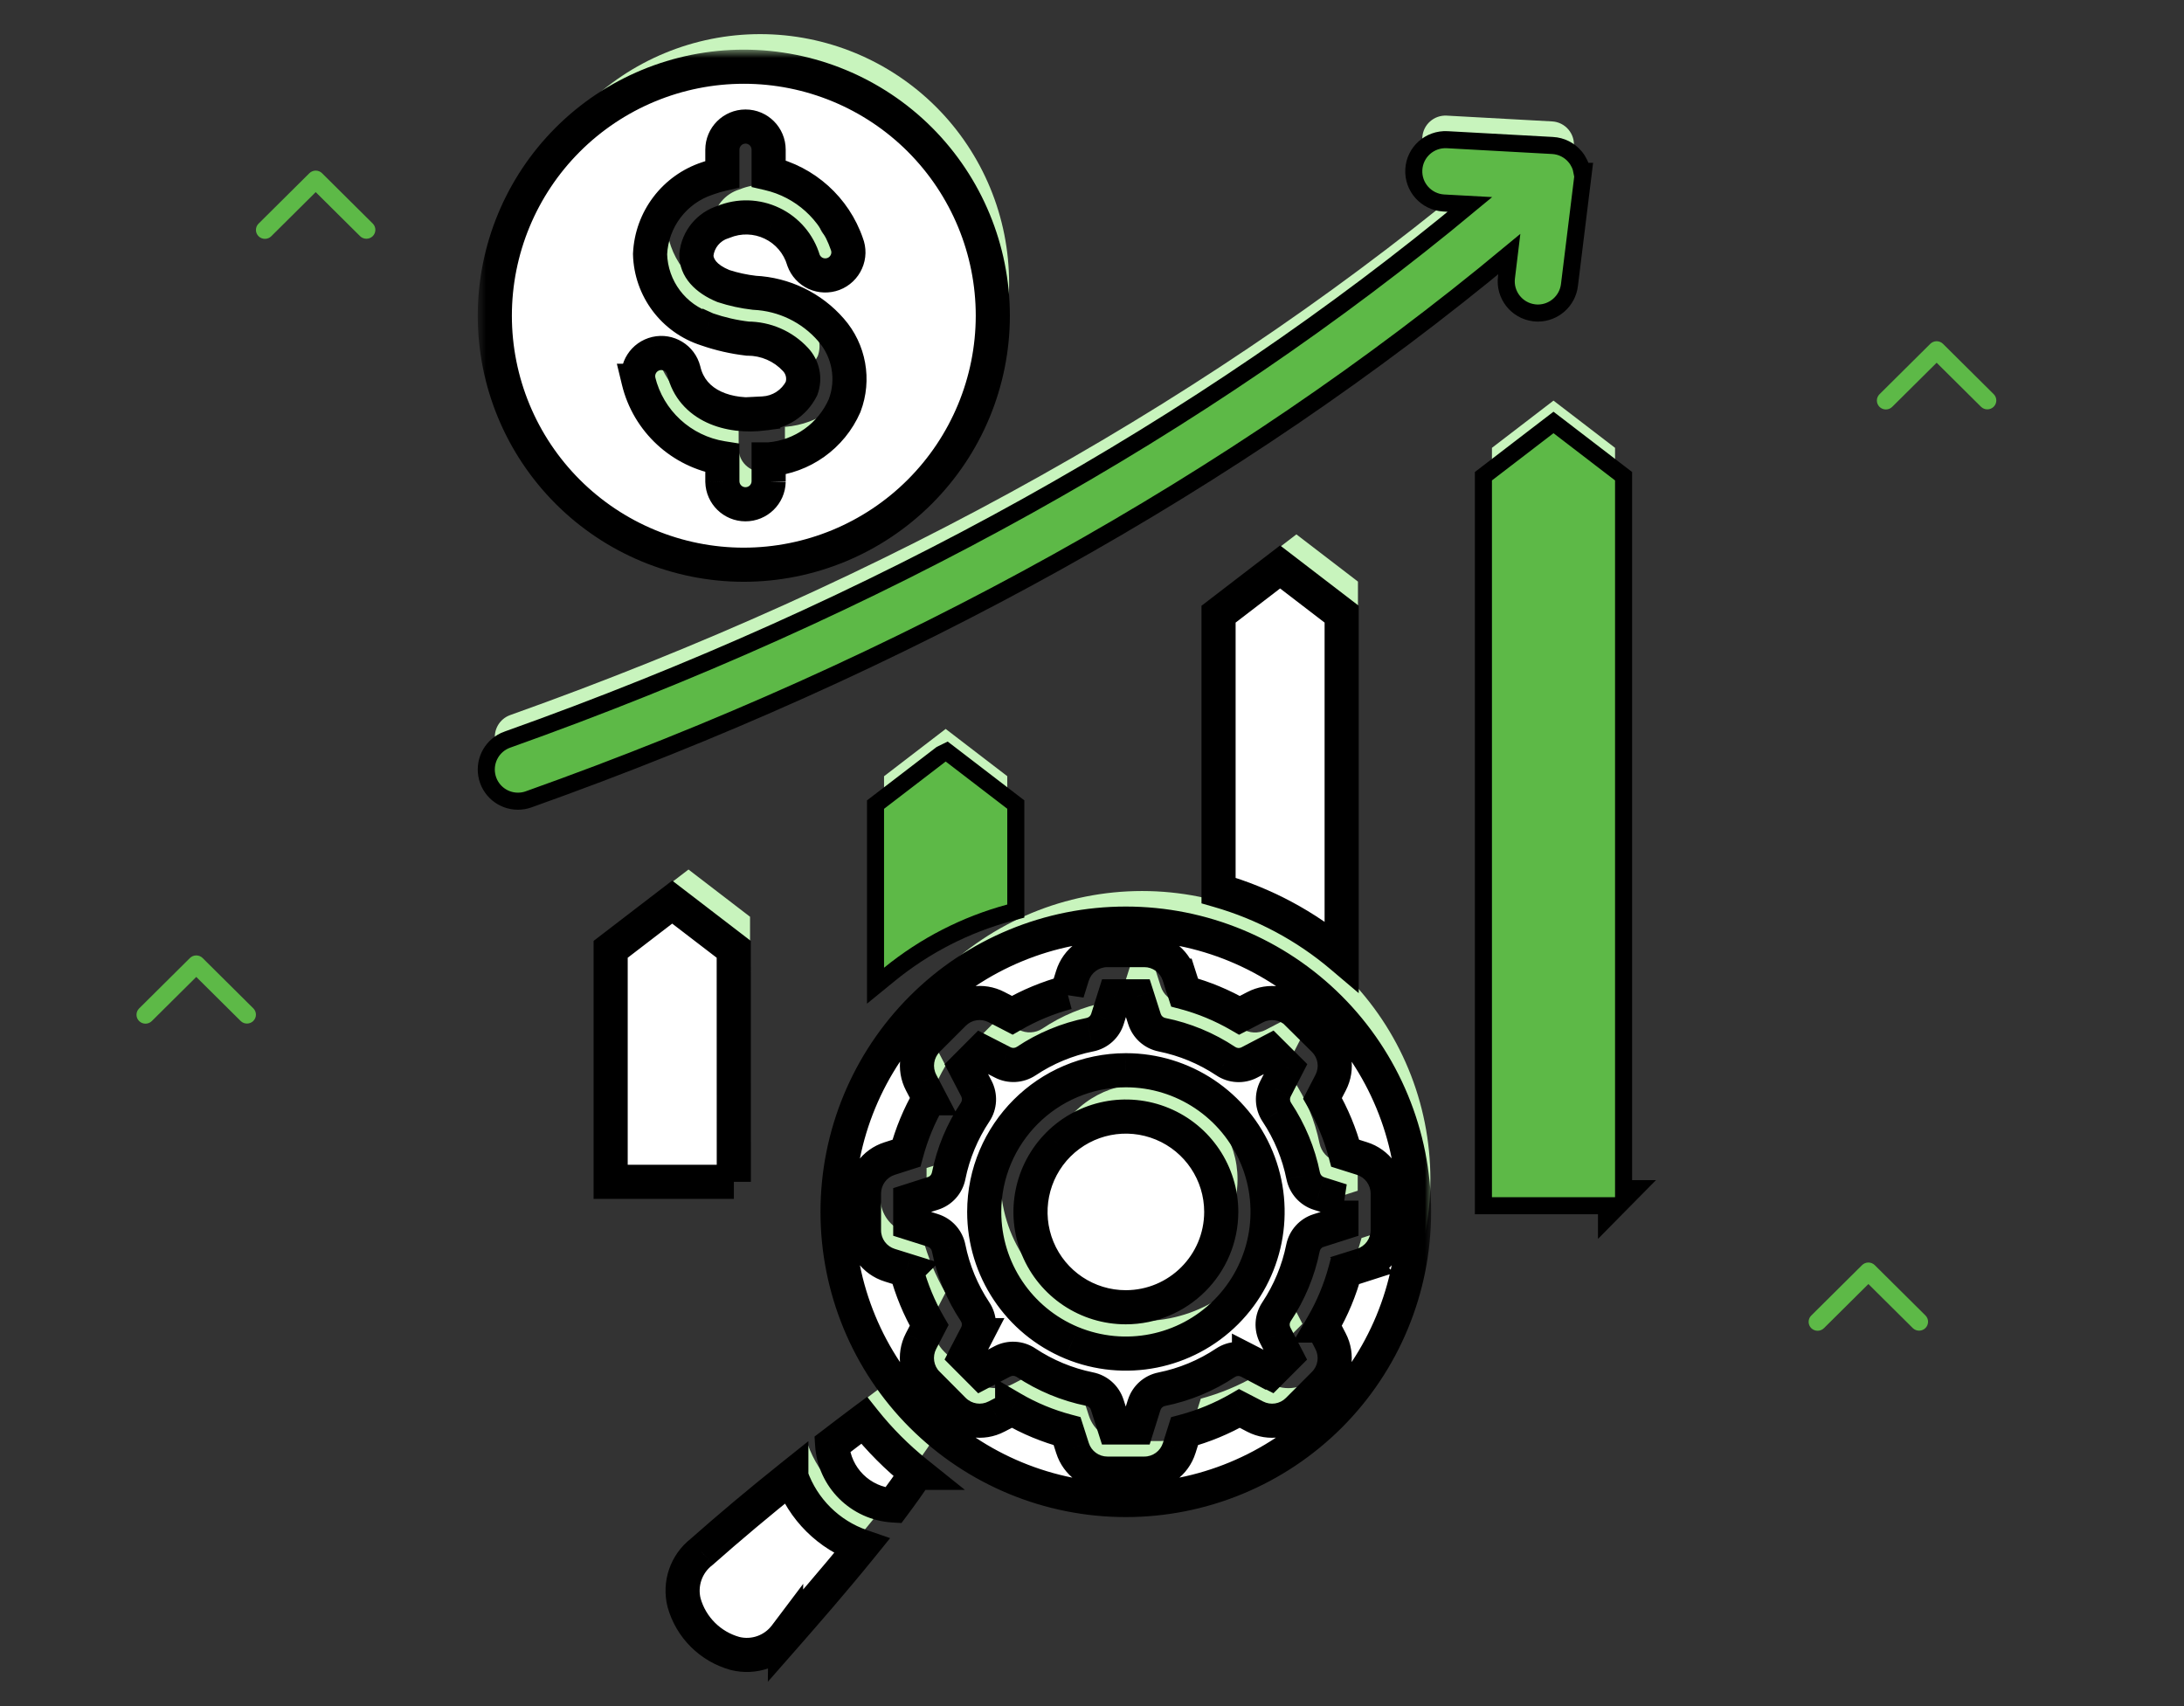 <svg width="128" height="100" viewBox="0 0 128 100" fill="none" xmlns="http://www.w3.org/2000/svg">
<rect x="0" y="0" width="128" height="100" fill="#333333" stroke="none"/>
<path d="M8.154 59.847C8.253 59.945 8.387 60 8.526 60C8.666 60 8.8 59.945 8.898 59.847L11.503 57.261L14.108 59.847C14.207 59.942 14.34 59.995 14.478 59.994C14.616 59.992 14.748 59.938 14.846 59.841C14.943 59.744 14.999 59.613 15 59.476C15.001 59.339 14.948 59.207 14.852 59.108L11.875 56.153C11.777 56.055 11.643 56 11.503 56C11.364 56 11.23 56.055 11.131 56.153L8.154 59.108C8.055 59.206 8 59.339 8 59.478C8 59.616 8.055 59.749 8.154 59.847Z" fill="#5DB947"/>
<path d="M110.154 23.847C110.253 23.945 110.387 24 110.526 24C110.666 24 110.8 23.945 110.898 23.847L113.503 21.261L116.108 23.847C116.207 23.942 116.34 23.995 116.478 23.994C116.616 23.992 116.748 23.938 116.846 23.841C116.943 23.744 116.999 23.613 117 23.476C117.001 23.339 116.948 23.207 116.852 23.108L113.875 20.153C113.777 20.055 113.643 20 113.503 20C113.364 20 113.23 20.055 113.131 20.153L110.154 23.108C110.055 23.206 110 23.339 110 23.478C110 23.616 110.055 23.749 110.154 23.847Z" fill="#5DB947"/>
<path d="M106.154 77.847C106.253 77.945 106.387 78 106.526 78C106.666 78 106.8 77.945 106.898 77.847L109.503 75.261L112.108 77.847C112.207 77.942 112.34 77.995 112.478 77.994C112.616 77.993 112.748 77.938 112.846 77.841C112.943 77.744 112.999 77.613 113 77.476C113.001 77.339 112.948 77.207 112.852 77.108L109.875 74.153C109.777 74.055 109.643 74 109.503 74C109.364 74 109.23 74.055 109.131 74.153L106.154 77.108C106.055 77.206 106 77.339 106 77.478C106 77.616 106.055 77.749 106.154 77.847Z" fill="#5DB947"/>
<path d="M15.154 13.847C15.253 13.945 15.387 14 15.526 14C15.666 14 15.8 13.945 15.898 13.847L18.503 11.261L21.108 13.847C21.207 13.942 21.34 13.995 21.478 13.994C21.616 13.992 21.748 13.938 21.846 13.841C21.943 13.744 21.999 13.613 22 13.476C22.001 13.339 21.948 13.207 21.852 13.108L18.875 10.153C18.777 10.055 18.643 10 18.503 10C18.364 10 18.23 10.055 18.131 10.153L15.154 13.108C15.055 13.206 15 13.339 15 13.478C15 13.616 15.055 13.749 15.154 13.847Z" fill="#5DB947"/>
<path fill-rule="evenodd" clip-rule="evenodd" d="M94.662 68.26H87.44V26.249L91.047 23.481L94.655 26.249V68.268L94.662 68.26ZM55.426 42.726L59.034 45.494V51.108C56.393 51.82 53.931 53.085 51.812 54.812V45.497L55.419 42.729L55.426 42.726ZM89.105 11.79L88.787 14.413C88.694 15.155 89.224 15.834 89.966 15.927C90.022 15.935 90.078 15.939 90.138 15.939C90.82 15.935 91.399 15.424 91.484 14.745L92.238 8.635H92.234C92.283 8.262 92.171 7.889 91.928 7.598C91.686 7.31 91.339 7.135 90.962 7.116L84.792 6.777C84.043 6.736 83.401 7.307 83.36 8.056C83.319 8.806 83.893 9.444 84.639 9.489L87.445 9.642C71.441 23.157 52.099 34.005 29.9 41.913C29.277 42.137 28.908 42.775 29.02 43.424C29.132 44.077 29.695 44.55 30.355 44.55C30.512 44.55 30.665 44.524 30.81 44.472C53.274 36.47 72.866 25.485 89.105 11.79Z" fill="#C8F4BD"/>
<path fill-rule="evenodd" clip-rule="evenodd" d="M72.372 34.089L75.979 31.321L79.587 34.089V54.143C77.483 52.36 75.024 51.047 72.372 50.286L72.372 34.089ZM46.991 93.961C46.305 94.871 45.141 95.281 44.037 95.005C42.589 94.606 41.455 93.48 41.049 92.032C40.769 90.924 41.168 89.753 42.075 89.052C43.686 87.627 45.443 86.149 47.334 84.639V84.642C48.013 86.556 49.528 88.059 51.449 88.723C49.796 90.764 48.084 92.722 46.991 93.968L46.991 93.961ZM53.31 86.328C53.803 85.668 54.265 85.023 54.661 84.418H54.664C53.53 83.508 52.501 82.479 51.598 81.341C50.96 81.815 50.337 82.296 49.726 82.762C49.849 84.683 51.386 86.213 53.31 86.328ZM78.881 81.069C82.052 77.902 83.832 73.604 83.832 69.12C83.832 64.64 82.052 60.343 78.885 57.175C75.714 54.005 71.417 52.225 66.937 52.225C62.456 52.225 58.159 54.005 54.988 57.175C51.821 60.343 50.042 64.64 50.042 69.12C50.042 73.604 51.821 77.901 54.988 81.069C58.159 84.232 62.456 86.011 66.937 86.011C71.417 86.011 75.71 84.232 78.881 81.069ZM43.966 67.36H36.744V53.733L40.351 50.965L43.958 53.733L43.962 67.36H43.966ZM38.382 20.41C38.233 19.686 38.688 18.981 39.408 18.813C40.124 18.649 40.844 19.086 41.027 19.802C41.512 21.902 43.717 22.585 45.686 22.327V22.324C46.641 22.275 47.495 21.719 47.928 20.869C48.145 20.279 48.01 19.619 47.578 19.16C46.854 18.377 45.836 17.937 44.769 17.937C43.959 17.844 43.165 17.661 42.396 17.396L42.355 17.377L42.351 17.381C40.426 16.765 39.106 15.001 39.054 12.979C39.147 10.95 40.479 9.189 42.407 8.551C42.698 8.447 42.993 8.357 43.291 8.29V6.865C43.291 6.115 43.899 5.507 44.649 5.507C45.399 5.507 46.003 6.115 46.003 6.865V8.257C48.141 8.749 49.872 10.308 50.584 12.382C50.719 12.722 50.711 13.095 50.562 13.427C50.416 13.759 50.14 14.02 49.805 14.147C49.465 14.274 49.088 14.262 48.756 14.113C48.428 13.96 48.171 13.684 48.048 13.345C47.768 12.394 47.096 11.603 46.201 11.178C45.306 10.748 44.269 10.719 43.351 11.099C42.486 11.36 41.859 12.117 41.77 13.02C41.758 13.781 42.322 14.434 43.351 14.856C43.941 15.05 44.552 15.18 45.168 15.251C46.899 15.333 48.525 16.116 49.659 17.426C50.726 18.642 51.032 20.347 50.457 21.861C49.678 23.644 47.98 24.857 46.037 25.017H46.003V26.33V26.326C45.985 27.061 45.384 27.647 44.645 27.647C43.91 27.647 43.31 27.061 43.291 26.326V24.942C40.889 24.562 38.949 22.771 38.379 20.41L38.382 20.41ZM44.548 31.191C40.68 31.191 36.968 29.654 34.23 26.916C31.492 24.177 29.955 20.466 29.955 16.597C29.955 12.725 31.492 9.013 34.23 6.275C36.964 3.541 40.676 2 44.548 2C48.421 2 52.132 3.537 54.871 6.275C57.605 9.013 59.142 12.725 59.142 16.597C59.138 20.466 57.601 24.174 54.863 26.912C52.129 29.646 48.421 31.187 44.548 31.191ZM78.551 59.034L77.029 57.512C76.365 56.844 75.347 56.691 74.515 57.127L73.601 57.601C72.59 57.015 71.508 56.564 70.381 56.266L70.064 55.277H70.061C69.781 54.382 68.949 53.774 68.013 53.778H65.864C64.924 53.774 64.088 54.386 63.809 55.285L63.503 56.266V56.262C62.373 56.564 61.291 57.012 60.28 57.597L59.358 57.12C58.526 56.687 57.508 56.844 56.848 57.508L55.326 59.03C54.662 59.694 54.505 60.716 54.942 61.548L55.419 62.462H55.415C54.83 63.469 54.382 64.554 54.08 65.681L53.091 65.998C52.196 66.281 51.592 67.113 51.592 68.05V70.195C51.588 71.135 52.2 71.967 53.099 72.246L54.08 72.552L54.076 72.556C54.378 73.683 54.826 74.768 55.411 75.775L54.934 76.697C54.501 77.532 54.662 78.547 55.326 79.211L56.844 80.733V80.729C57.508 81.397 58.53 81.553 59.362 81.117L60.276 80.643V80.64C61.283 81.229 62.369 81.677 63.495 81.975L63.812 82.964C64.096 83.859 64.928 84.467 65.864 84.463H68.016C68.956 84.467 69.788 83.855 70.068 82.96L70.377 81.979C71.504 81.677 72.586 81.229 73.597 80.643L74.518 81.121C75.354 81.554 76.368 81.397 77.032 80.729L78.547 79.211C79.215 78.551 79.371 77.529 78.935 76.697L78.461 75.783H78.457C79.047 74.772 79.494 73.69 79.796 72.564L80.785 72.246L80.781 72.243C81.677 71.963 82.285 71.131 82.285 70.195V68.05C82.285 67.106 81.673 66.274 80.778 65.995L79.797 65.685C79.498 64.558 79.047 63.477 78.465 62.466L78.942 61.544C79.375 60.712 79.215 59.694 78.547 59.034L78.551 59.034ZM79.573 68.464V69.792L78.241 70.217L78.238 70.213C77.768 70.363 77.417 70.754 77.32 71.236C77.051 72.571 76.522 73.843 75.768 74.977C75.492 75.391 75.466 75.917 75.694 76.357L76.335 77.592L75.399 78.528L74.157 77.89V77.894C73.72 77.663 73.19 77.693 72.78 77.965C71.646 78.722 70.374 79.248 69.038 79.517C68.554 79.614 68.162 79.968 68.013 80.438L67.599 81.759H66.271L65.845 80.427H65.849C65.696 79.957 65.305 79.606 64.82 79.509C63.488 79.241 62.216 78.711 61.082 77.958C60.671 77.685 60.142 77.655 59.705 77.883L58.474 78.528L57.538 77.588L58.179 76.346H58.176C58.403 75.91 58.373 75.384 58.101 74.973C57.348 73.839 56.822 72.571 56.553 71.236C56.456 70.751 56.102 70.355 55.628 70.206L54.304 69.788V68.46L55.635 68.035V68.039C56.105 67.889 56.456 67.498 56.553 67.013C56.822 65.677 57.351 64.409 58.105 63.275C58.381 62.861 58.407 62.335 58.179 61.895L57.538 60.66L58.474 59.72L59.716 60.358C60.153 60.585 60.683 60.559 61.097 60.287C62.227 59.53 63.499 59.004 64.835 58.735C65.319 58.638 65.715 58.284 65.86 57.814L66.278 56.489H67.606L68.031 57.821V57.818C68.18 58.288 68.572 58.642 69.057 58.739C70.393 59.008 71.661 59.533 72.799 60.291C73.209 60.563 73.739 60.593 74.175 60.365L75.41 59.72L76.35 60.656L75.712 61.898C75.485 62.339 75.514 62.865 75.787 63.279C76.54 64.413 77.066 65.681 77.335 67.016C77.436 67.501 77.786 67.897 78.26 68.046L79.584 68.464L79.573 68.464ZM66.942 60.82C70.299 60.82 73.328 62.846 74.615 65.95C75.898 69.05 75.186 72.623 72.813 74.996C70.437 77.372 66.867 78.081 63.764 76.797C60.66 75.51 58.638 72.485 58.638 69.124C58.642 64.54 62.357 60.824 66.942 60.82ZM66.945 74.716L66.942 74.712C64.681 74.716 62.641 73.351 61.775 71.266C60.91 69.177 61.391 66.77 62.987 65.17C64.588 63.574 66.99 63.096 69.079 63.962C71.168 64.827 72.53 66.864 72.53 69.124C72.526 72.209 70.023 74.709 66.938 74.712L66.945 74.716Z" fill="#C8F4BD"/>
<mask id="path-7-outside-1_171_152" maskUnits="userSpaceOnUse" x="28" y="2.91" width="56" height="96" fill="black">
<rect fill="white" x="28" y="2.91" width="56" height="96"/>
<path fill-rule="evenodd" clip-rule="evenodd" d="M71.417 35.998L75.024 33.231L78.632 35.998V56.053C76.528 54.27 74.069 52.957 71.417 52.196L71.417 35.998ZM46.036 95.871C45.35 96.781 44.186 97.191 43.081 96.915C41.634 96.516 40.5 95.389 40.094 93.942C39.814 92.834 40.213 91.663 41.119 90.962C42.731 89.537 44.488 88.059 46.379 86.549V86.552C47.058 88.466 48.573 89.969 50.494 90.633C48.841 92.674 47.129 94.632 46.036 95.878L46.036 95.871ZM52.355 88.238C52.848 87.578 53.31 86.933 53.706 86.328H53.709C52.575 85.418 51.546 84.389 50.643 83.251C50.005 83.725 49.382 84.206 48.77 84.672C48.894 86.593 50.43 88.123 52.355 88.238ZM77.926 82.979C81.097 79.811 82.876 75.514 82.876 71.03C82.876 66.55 81.097 62.253 77.93 59.085C74.759 55.915 70.462 54.135 65.981 54.135C61.501 54.135 57.204 55.915 54.033 59.085C50.866 62.252 49.087 66.55 49.087 71.03C49.087 75.514 50.866 79.811 54.033 82.979C57.204 86.142 61.501 87.921 65.981 87.921C70.462 87.921 74.755 86.142 77.926 82.979ZM43.011 69.27H35.789V55.643L39.396 52.875L43.003 55.643L43.007 69.27H43.011ZM37.427 22.32C37.278 21.596 37.733 20.891 38.453 20.723C39.169 20.559 39.889 20.996 40.072 21.712C40.557 23.812 42.761 24.495 44.731 24.237V24.234C45.686 24.185 46.54 23.629 46.973 22.779C47.19 22.189 47.055 21.529 46.623 21.07C45.899 20.287 44.88 19.847 43.813 19.847C43.004 19.753 42.209 19.571 41.441 19.306L41.4 19.287L41.396 19.291C39.471 18.675 38.151 16.911 38.099 14.889C38.192 12.86 39.524 11.099 41.452 10.461C41.743 10.357 42.038 10.267 42.336 10.2V8.775C42.336 8.025 42.944 7.417 43.694 7.417C44.444 7.417 45.048 8.025 45.048 8.775V10.166C47.186 10.659 48.917 12.218 49.629 14.292C49.764 14.632 49.756 15.005 49.607 15.337C49.461 15.669 49.185 15.93 48.85 16.057C48.51 16.183 48.133 16.172 47.801 16.023C47.473 15.87 47.216 15.594 47.093 15.255C46.813 14.303 46.141 13.513 45.246 13.087C44.351 12.658 43.314 12.629 42.396 13.009C41.531 13.27 40.904 14.027 40.814 14.93C40.803 15.691 41.367 16.344 42.396 16.765C42.985 16.959 43.597 17.09 44.213 17.161C45.944 17.243 47.57 18.026 48.704 19.336C49.771 20.552 50.077 22.256 49.502 23.771C48.723 25.554 47.025 26.767 45.082 26.927H45.048V28.24V28.236C45.03 28.971 44.429 29.557 43.69 29.557C42.956 29.557 42.355 28.971 42.336 28.236V26.852C39.934 26.472 37.994 24.681 37.423 22.32L37.427 22.32ZM43.593 33.1C39.725 33.1 36.013 31.564 33.275 28.826C30.537 26.087 29 22.376 29 18.507C29 14.635 30.537 10.923 33.275 8.185C36.009 5.451 39.721 3.91 43.593 3.91C47.465 3.91 51.177 5.447 53.916 8.185C56.65 10.923 58.187 14.635 58.187 18.507C58.183 22.375 56.646 26.084 53.908 28.822C51.174 31.556 47.466 33.097 43.593 33.1ZM77.596 60.944L76.074 59.422C75.41 58.754 74.391 58.601 73.56 59.037L72.646 59.511C71.635 58.925 70.553 58.474 69.426 58.176L69.109 57.187H69.106C68.826 56.292 67.994 55.684 67.058 55.687H64.909C63.969 55.684 63.133 56.295 62.854 57.194L62.548 58.175V58.172C61.417 58.474 60.336 58.922 59.325 59.507L58.403 59.03C57.571 58.597 56.553 58.754 55.893 59.418L54.371 60.94C53.707 61.604 53.55 62.626 53.986 63.458L54.464 64.372H54.46C53.875 65.379 53.427 66.464 53.125 67.591L52.136 67.908C51.241 68.191 50.637 69.023 50.637 69.96V72.105C50.633 73.045 51.245 73.876 52.144 74.156L53.125 74.462L53.121 74.466C53.423 75.592 53.871 76.678 54.456 77.685L53.979 78.606C53.546 79.442 53.707 80.457 54.371 81.121L55.889 82.643V82.639C56.553 83.307 57.575 83.463 58.407 83.027L59.321 82.553V82.549C60.328 83.139 61.413 83.587 62.54 83.885L62.857 84.874C63.141 85.769 63.972 86.377 64.909 86.373H67.061C68.001 86.377 68.833 85.765 69.113 84.87L69.422 83.889C70.549 83.587 71.631 83.139 72.642 82.553L73.563 83.031C74.399 83.463 75.413 83.307 76.077 82.639L77.592 81.121C78.26 80.461 78.416 79.439 77.98 78.607L77.506 77.693H77.502C78.092 76.682 78.539 75.6 78.841 74.473L79.83 74.156L79.826 74.153C80.722 73.873 81.33 73.041 81.33 72.105V69.96C81.33 69.016 80.718 68.184 79.823 67.904L78.841 67.595C78.543 66.468 78.092 65.386 77.51 64.376L77.987 63.454C78.42 62.622 78.26 61.604 77.592 60.944L77.596 60.944ZM78.618 70.374V71.702L77.286 72.127L77.282 72.123C76.812 72.272 76.462 72.664 76.365 73.145C76.096 74.481 75.567 75.753 74.813 76.887C74.537 77.301 74.511 77.827 74.738 78.267L75.38 79.502L74.444 80.438L73.201 79.8V79.804C72.765 79.573 72.235 79.603 71.825 79.875C70.691 80.632 69.419 81.158 68.084 81.427C67.599 81.524 67.207 81.878 67.058 82.348L66.644 83.669H65.316L64.89 82.337H64.894C64.741 81.867 64.349 81.516 63.864 81.419C62.533 81.151 61.261 80.621 60.127 79.868C59.716 79.595 59.187 79.565 58.75 79.793L57.519 80.438L56.583 79.498L57.224 78.256H57.221C57.448 77.82 57.418 77.294 57.146 76.883C56.393 75.749 55.867 74.481 55.598 73.145C55.501 72.66 55.147 72.265 54.673 72.116L53.349 71.698V70.37L54.68 69.945V69.949C55.15 69.799 55.501 69.408 55.598 68.923C55.867 67.587 56.396 66.319 57.15 65.185C57.426 64.771 57.452 64.245 57.224 63.805L56.583 62.57L57.519 61.63L58.761 62.268C59.198 62.495 59.727 62.469 60.142 62.197C61.272 61.44 62.544 60.914 63.879 60.645C64.364 60.548 64.76 60.194 64.905 59.724L65.323 58.399H66.651L67.076 59.731V59.727C67.225 60.197 67.617 60.552 68.102 60.649C69.438 60.917 70.706 61.443 71.844 62.201C72.254 62.473 72.784 62.503 73.22 62.275L74.455 61.63L75.395 62.566L74.757 63.808C74.529 64.249 74.559 64.775 74.832 65.189C75.585 66.323 76.111 67.591 76.38 68.926C76.481 69.411 76.831 69.807 77.305 69.956L78.629 70.374L78.618 70.374ZM65.987 62.73C69.344 62.73 72.373 64.756 73.66 67.86C74.943 70.96 74.231 74.533 71.858 76.906C69.482 79.282 65.912 79.991 62.809 78.707C59.705 77.42 57.683 74.395 57.683 71.034C57.687 66.45 61.402 62.734 65.987 62.73ZM65.99 76.626L65.987 76.622C63.726 76.626 61.686 75.261 60.82 73.175C59.955 71.086 60.436 68.68 62.032 67.08C63.633 65.483 66.035 65.006 68.124 65.871C70.213 66.737 71.575 68.774 71.575 71.034C71.571 74.119 69.068 76.618 65.983 76.622L65.99 76.626Z"/>
</mask>
<path fill-rule="evenodd" clip-rule="evenodd" d="M71.417 35.998L75.024 33.231L78.632 35.998V56.053C76.528 54.27 74.069 52.957 71.417 52.196L71.417 35.998ZM46.036 95.871C45.35 96.781 44.186 97.191 43.081 96.915C41.634 96.516 40.5 95.389 40.094 93.942C39.814 92.834 40.213 91.663 41.119 90.962C42.731 89.537 44.488 88.059 46.379 86.549V86.552C47.058 88.466 48.573 89.969 50.494 90.633C48.841 92.674 47.129 94.632 46.036 95.878L46.036 95.871ZM52.355 88.238C52.848 87.578 53.31 86.933 53.706 86.328H53.709C52.575 85.418 51.546 84.389 50.643 83.251C50.005 83.725 49.382 84.206 48.77 84.672C48.894 86.593 50.43 88.123 52.355 88.238ZM77.926 82.979C81.097 79.811 82.876 75.514 82.876 71.03C82.876 66.55 81.097 62.253 77.93 59.085C74.759 55.915 70.462 54.135 65.981 54.135C61.501 54.135 57.204 55.915 54.033 59.085C50.866 62.252 49.087 66.55 49.087 71.03C49.087 75.514 50.866 79.811 54.033 82.979C57.204 86.142 61.501 87.921 65.981 87.921C70.462 87.921 74.755 86.142 77.926 82.979ZM43.011 69.27H35.789V55.643L39.396 52.875L43.003 55.643L43.007 69.27H43.011ZM37.427 22.32C37.278 21.596 37.733 20.891 38.453 20.723C39.169 20.559 39.889 20.996 40.072 21.712C40.557 23.812 42.761 24.495 44.731 24.237V24.234C45.686 24.185 46.54 23.629 46.973 22.779C47.19 22.189 47.055 21.529 46.623 21.07C45.899 20.287 44.88 19.847 43.813 19.847C43.004 19.753 42.209 19.571 41.441 19.306L41.4 19.287L41.396 19.291C39.471 18.675 38.151 16.911 38.099 14.889C38.192 12.86 39.524 11.099 41.452 10.461C41.743 10.357 42.038 10.267 42.336 10.2V8.775C42.336 8.025 42.944 7.417 43.694 7.417C44.444 7.417 45.048 8.025 45.048 8.775V10.166C47.186 10.659 48.917 12.218 49.629 14.292C49.764 14.632 49.756 15.005 49.607 15.337C49.461 15.669 49.185 15.93 48.85 16.057C48.51 16.183 48.133 16.172 47.801 16.023C47.473 15.87 47.216 15.594 47.093 15.255C46.813 14.303 46.141 13.513 45.246 13.087C44.351 12.658 43.314 12.629 42.396 13.009C41.531 13.27 40.904 14.027 40.814 14.93C40.803 15.691 41.367 16.344 42.396 16.765C42.985 16.959 43.597 17.09 44.213 17.161C45.944 17.243 47.57 18.026 48.704 19.336C49.771 20.552 50.077 22.256 49.502 23.771C48.723 25.554 47.025 26.767 45.082 26.927H45.048V28.24V28.236C45.03 28.971 44.429 29.557 43.69 29.557C42.956 29.557 42.355 28.971 42.336 28.236V26.852C39.934 26.472 37.994 24.681 37.423 22.32L37.427 22.32ZM43.593 33.1C39.725 33.1 36.013 31.564 33.275 28.826C30.537 26.087 29 22.376 29 18.507C29 14.635 30.537 10.923 33.275 8.185C36.009 5.451 39.721 3.91 43.593 3.91C47.465 3.91 51.177 5.447 53.916 8.185C56.65 10.923 58.187 14.635 58.187 18.507C58.183 22.375 56.646 26.084 53.908 28.822C51.174 31.556 47.466 33.097 43.593 33.1ZM77.596 60.944L76.074 59.422C75.41 58.754 74.391 58.601 73.56 59.037L72.646 59.511C71.635 58.925 70.553 58.474 69.426 58.176L69.109 57.187H69.106C68.826 56.292 67.994 55.684 67.058 55.687H64.909C63.969 55.684 63.133 56.295 62.854 57.194L62.548 58.175V58.172C61.417 58.474 60.336 58.922 59.325 59.507L58.403 59.03C57.571 58.597 56.553 58.754 55.893 59.418L54.371 60.94C53.707 61.604 53.55 62.626 53.986 63.458L54.464 64.372H54.46C53.875 65.379 53.427 66.464 53.125 67.591L52.136 67.908C51.241 68.191 50.637 69.023 50.637 69.96V72.105C50.633 73.045 51.245 73.876 52.144 74.156L53.125 74.462L53.121 74.466C53.423 75.592 53.871 76.678 54.456 77.685L53.979 78.606C53.546 79.442 53.707 80.457 54.371 81.121L55.889 82.643V82.639C56.553 83.307 57.575 83.463 58.407 83.027L59.321 82.553V82.549C60.328 83.139 61.413 83.587 62.54 83.885L62.857 84.874C63.141 85.769 63.972 86.377 64.909 86.373H67.061C68.001 86.377 68.833 85.765 69.113 84.87L69.422 83.889C70.549 83.587 71.631 83.139 72.642 82.553L73.563 83.031C74.399 83.463 75.413 83.307 76.077 82.639L77.592 81.121C78.26 80.461 78.416 79.439 77.98 78.607L77.506 77.693H77.502C78.092 76.682 78.539 75.6 78.841 74.473L79.83 74.156L79.826 74.153C80.722 73.873 81.33 73.041 81.33 72.105V69.96C81.33 69.016 80.718 68.184 79.823 67.904L78.841 67.595C78.543 66.468 78.092 65.386 77.51 64.376L77.987 63.454C78.42 62.622 78.26 61.604 77.592 60.944L77.596 60.944ZM78.618 70.374V71.702L77.286 72.127L77.282 72.123C76.812 72.272 76.462 72.664 76.365 73.145C76.096 74.481 75.567 75.753 74.813 76.887C74.537 77.301 74.511 77.827 74.738 78.267L75.38 79.502L74.444 80.438L73.201 79.8V79.804C72.765 79.573 72.235 79.603 71.825 79.875C70.691 80.632 69.419 81.158 68.084 81.427C67.599 81.524 67.207 81.878 67.058 82.348L66.644 83.669H65.316L64.89 82.337H64.894C64.741 81.867 64.349 81.516 63.864 81.419C62.533 81.151 61.261 80.621 60.127 79.868C59.716 79.595 59.187 79.565 58.75 79.793L57.519 80.438L56.583 79.498L57.224 78.256H57.221C57.448 77.82 57.418 77.294 57.146 76.883C56.393 75.749 55.867 74.481 55.598 73.145C55.501 72.66 55.147 72.265 54.673 72.116L53.349 71.698V70.37L54.68 69.945V69.949C55.15 69.799 55.501 69.408 55.598 68.923C55.867 67.587 56.396 66.319 57.15 65.185C57.426 64.771 57.452 64.245 57.224 63.805L56.583 62.57L57.519 61.63L58.761 62.268C59.198 62.495 59.727 62.469 60.142 62.197C61.272 61.44 62.544 60.914 63.879 60.645C64.364 60.548 64.76 60.194 64.905 59.724L65.323 58.399H66.651L67.076 59.731V59.727C67.225 60.197 67.617 60.552 68.102 60.649C69.438 60.917 70.706 61.443 71.844 62.201C72.254 62.473 72.784 62.503 73.22 62.275L74.455 61.63L75.395 62.566L74.757 63.808C74.529 64.249 74.559 64.775 74.832 65.189C75.585 66.323 76.111 67.591 76.38 68.926C76.481 69.411 76.831 69.807 77.305 69.956L78.629 70.374L78.618 70.374ZM65.987 62.73C69.344 62.73 72.373 64.756 73.66 67.86C74.943 70.96 74.231 74.533 71.858 76.906C69.482 79.282 65.912 79.991 62.809 78.707C59.705 77.42 57.683 74.395 57.683 71.034C57.687 66.45 61.402 62.734 65.987 62.73ZM65.99 76.626L65.987 76.622C63.726 76.626 61.686 75.261 60.82 73.175C59.955 71.086 60.436 68.68 62.032 67.08C63.633 65.483 66.035 65.006 68.124 65.871C70.213 66.737 71.575 68.774 71.575 71.034C71.571 74.119 69.068 76.618 65.983 76.622L65.99 76.626Z" fill="white"/>
<path d="M43.597 32.6H43.593V33.6H43.597V32.6ZM66.344 62.38L66.34 62.377L65.633 63.084L65.637 63.088L66.344 62.38ZM71.417 35.998L70.808 35.205L70.417 35.505L70.417 35.998L71.417 35.998ZM75.024 33.231L75.633 32.437L75.024 31.97L74.415 32.437L75.024 33.231ZM78.632 35.998H79.632V35.505L79.24 35.205L78.632 35.998ZM78.632 56.053L77.985 56.816L79.632 58.211V56.053H78.632ZM71.417 52.196L70.417 52.196L70.417 52.949L71.141 53.157L71.417 52.196ZM46.036 95.871L47.036 95.883L47.075 92.832L45.238 95.269L46.036 95.871ZM43.081 96.915L42.816 97.879L42.827 97.882L42.839 97.885L43.081 96.915ZM40.094 93.942L39.124 94.187L39.127 94.2L39.131 94.213L40.094 93.942ZM41.119 90.962L41.731 91.752L41.757 91.732L41.782 91.711L41.119 90.962ZM46.379 86.549H47.379V84.47L45.755 85.767L46.379 86.549ZM46.379 86.552H45.379V86.724L45.437 86.887L46.379 86.552ZM50.494 90.633L51.271 91.263L52.169 90.154L50.82 89.688L50.494 90.633ZM46.036 95.878L45.036 95.865L45.002 98.573L46.788 96.538L46.036 95.878ZM52.355 88.238L52.295 89.237L52.834 89.269L53.157 88.836L52.355 88.238ZM53.706 86.328V85.328H53.165L52.869 85.781L53.706 86.328ZM53.709 86.328V87.328H56.553L54.335 85.549L53.709 86.328ZM50.643 83.251L51.426 82.629L50.824 81.871L50.047 82.448L50.643 83.251ZM48.77 84.672L48.164 83.877L47.738 84.201L47.773 84.736L48.77 84.672ZM77.926 82.979L78.633 83.686L78.633 83.686L77.926 82.979ZM77.93 59.085L78.637 58.378L78.637 58.378L77.93 59.085ZM54.033 59.085L53.326 58.378L53.326 58.378L54.033 59.085ZM54.033 82.979L53.326 83.686L53.327 83.686L54.033 82.979ZM35.789 69.27H34.789V70.27H35.789V69.27ZM35.789 55.643L35.18 54.849L34.789 55.15V55.643H35.789ZM39.396 52.875L40.005 52.081L39.396 51.614L38.787 52.081L39.396 52.875ZM43.003 55.643L44.003 55.642L44.003 55.149L43.612 54.849L43.003 55.643ZM43.007 69.27L42.007 69.27L42.007 70.27H43.007V69.27ZM37.427 22.32L37.428 23.32L38.654 23.319L38.407 22.118L37.427 22.32ZM38.453 20.723L38.23 19.749L38.226 19.75L38.453 20.723ZM40.072 21.712L41.046 21.487L41.044 21.476L41.041 21.465L40.072 21.712ZM44.731 24.237L44.861 25.229L45.731 25.115V24.237H44.731ZM44.731 24.234L44.68 23.235L43.731 23.283V24.234H44.731ZM46.973 22.779L47.864 23.232L47.891 23.179L47.912 23.123L46.973 22.779ZM46.623 21.07L45.888 21.749L45.895 21.756L46.623 21.07ZM43.813 19.847L43.699 20.84L43.756 20.847H43.813V19.847ZM41.441 19.306L41.027 20.216L41.07 20.236L41.115 20.251L41.441 19.306ZM41.4 19.287L41.814 18.377L41.183 18.09L40.693 18.58L41.4 19.287ZM41.396 19.291L41.092 20.243L41.672 20.429L42.103 19.998L41.396 19.291ZM38.099 14.889L37.1 14.843L37.098 14.879L37.099 14.915L38.099 14.889ZM41.452 10.461L41.766 11.411L41.778 11.407L41.79 11.402L41.452 10.461ZM42.336 10.2L42.556 11.176L43.336 11V10.2H42.336ZM45.048 10.166H44.048V10.962L44.824 11.141L45.048 10.166ZM49.629 14.292L48.683 14.617L48.691 14.639L48.699 14.66L49.629 14.292ZM49.607 15.337L48.695 14.927L48.691 14.935L49.607 15.337ZM48.85 16.057L49.2 16.994L49.203 16.992L48.85 16.057ZM47.801 16.023L47.379 16.93L47.391 16.935L47.801 16.023ZM47.093 15.255L46.133 15.537L46.142 15.566L46.152 15.596L47.093 15.255ZM45.246 13.087L44.814 13.989L44.817 13.991L45.246 13.087ZM42.396 13.009L42.685 13.966L42.733 13.952L42.779 13.933L42.396 13.009ZM40.814 14.93L39.819 14.832L39.815 14.873L39.815 14.915L40.814 14.93ZM42.396 16.765L42.017 17.691L42.05 17.704L42.083 17.715L42.396 16.765ZM44.213 17.161L44.098 18.154L44.132 18.158L44.165 18.16L44.213 17.161ZM48.704 19.336L47.948 19.99L47.952 19.995L48.704 19.336ZM49.502 23.771L50.419 24.172L50.428 24.149L50.437 24.126L49.502 23.771ZM45.082 26.927V27.927H45.123L45.164 27.924L45.082 26.927ZM45.048 26.927V25.927H44.048V26.927H45.048ZM45.048 28.236H46.048L44.048 28.211L45.048 28.236ZM42.336 28.236H41.336V28.249L41.337 28.262L42.336 28.236ZM42.336 26.852H43.336V25.998L42.493 25.865L42.336 26.852ZM37.423 22.32L37.422 21.32L36.153 21.321L36.451 22.555L37.423 22.32ZM43.593 33.1V34.1H43.594L43.593 33.1ZM33.275 28.826L32.568 29.533L32.568 29.533L33.275 28.826ZM33.275 8.185L32.568 7.478L32.568 7.478L33.275 8.185ZM53.916 8.185L54.623 7.478L54.623 7.478L53.916 8.185ZM58.187 18.507L59.187 18.508V18.507H58.187ZM53.908 28.822L54.615 29.529L54.615 29.529L53.908 28.822ZM77.596 60.944L77.614 61.943L79.968 61.902L78.303 60.236L77.596 60.944ZM76.074 59.422L75.365 60.127L75.367 60.129L76.074 59.422ZM73.56 59.037L74.02 59.925L74.024 59.923L73.56 59.037ZM72.646 59.511L72.144 60.376L72.619 60.651L73.106 60.399L72.646 59.511ZM69.426 58.176L68.474 58.481L68.641 59.002L69.17 59.142L69.426 58.176ZM69.109 57.187L70.061 56.882L69.839 56.187H69.109V57.187ZM69.106 57.187L68.151 57.485L68.37 58.187H69.106V57.187ZM67.058 55.687V56.687L67.062 56.687L67.058 55.687ZM64.909 55.687L64.905 56.687H64.909V55.687ZM62.854 57.194L63.808 57.492L63.808 57.492L62.854 57.194ZM62.548 58.175H61.548L63.502 58.473L62.548 58.175ZM62.548 58.172H63.548V56.869L62.289 57.206L62.548 58.172ZM59.325 59.507L58.865 60.395L59.351 60.647L59.826 60.373L59.325 59.507ZM58.403 59.03L57.942 59.917L57.943 59.918L58.403 59.03ZM55.893 59.418L56.6 60.125L56.602 60.123L55.893 59.418ZM53.986 63.458L54.873 62.995L54.872 62.993L53.986 63.458ZM54.464 64.372V65.372H56.115L55.35 63.908L54.464 64.372ZM54.46 64.372V63.372H53.885L53.596 63.869L54.46 64.372ZM53.125 67.591L53.43 68.543L53.95 68.376L54.091 67.85L53.125 67.591ZM52.136 67.908L52.438 68.861L52.442 68.86L52.136 67.908ZM50.637 72.105L51.637 72.109V72.105H50.637ZM52.144 74.156L52.441 73.201L52.441 73.201L52.144 74.156ZM53.125 74.462L53.832 75.169L55.001 74L53.422 73.507L53.125 74.462ZM53.121 74.466L52.414 73.759L52.006 74.167L52.155 74.725L53.121 74.466ZM54.456 77.685L55.344 78.145L55.597 77.657L55.321 77.182L54.456 77.685ZM53.979 78.606L53.091 78.146L53.091 78.147L53.979 78.606ZM54.371 81.121L55.079 80.415L55.078 80.414L54.371 81.121ZM55.889 82.643L55.181 83.349L56.889 85.061V82.643H55.889ZM55.889 82.639L56.598 81.934L54.889 80.215V82.639H55.889ZM58.407 83.027L57.947 82.139L57.942 82.141L58.407 83.027ZM59.321 82.553L59.781 83.441L60.321 83.161V82.553H59.321ZM59.321 82.549L59.826 81.686L58.321 80.806V82.549H59.321ZM62.54 83.885L63.492 83.579L63.325 83.058L62.796 82.918L62.54 83.885ZM62.857 84.874L63.81 84.572L63.809 84.568L62.857 84.874ZM64.909 86.373V85.373L64.905 85.373L64.909 86.373ZM67.061 86.373L67.065 85.373H67.061V86.373ZM69.113 84.87L68.159 84.569L68.158 84.572L69.113 84.87ZM69.422 83.889L69.163 82.923L68.634 83.065L68.469 83.588L69.422 83.889ZM72.642 82.553L73.102 81.665L72.615 81.413L72.141 81.688L72.642 82.553ZM73.563 83.031L73.103 83.919L73.103 83.919L73.563 83.031ZM76.077 82.639L75.369 81.933L75.368 81.934L76.077 82.639ZM77.592 81.121L76.889 80.41L76.884 80.415L77.592 81.121ZM77.98 78.607L77.092 79.067L77.094 79.071L77.98 78.607ZM77.506 77.693L78.394 77.233L78.114 76.693H77.506V77.693ZM77.502 77.693L76.638 77.189L75.762 78.693H77.502V77.693ZM78.841 74.473L78.536 73.521L78.017 73.688L77.876 74.214L78.841 74.473ZM79.83 74.156L80.135 75.109L81.696 74.608L80.537 73.449L79.83 74.156ZM79.826 74.153L79.528 73.198L77.951 73.691L79.119 74.86L79.826 74.153ZM79.823 67.904L79.522 68.858L79.524 68.859L79.823 67.904ZM78.841 67.595L77.875 67.851L78.016 68.383L78.541 68.548L78.841 67.595ZM77.51 64.376L76.622 63.915L76.371 64.401L76.643 64.874L77.51 64.376ZM77.987 63.454L77.1 62.993L77.1 62.994L77.987 63.454ZM77.592 60.944L77.574 59.944L75.201 59.986L76.889 61.655L77.592 60.944ZM78.618 70.374L78.616 69.374L77.618 69.376V70.374H78.618ZM78.618 71.702L78.922 72.654L79.618 72.432V71.702H78.618ZM77.286 72.127L76.579 72.834L77.01 73.265L77.59 73.08L77.286 72.127ZM77.282 72.123L77.99 71.416L77.56 70.986L76.98 71.17L77.282 72.123ZM76.365 73.145L75.385 72.948L75.385 72.948L76.365 73.145ZM74.813 76.887L75.645 77.442L75.646 77.44L74.813 76.887ZM74.738 78.267L73.85 78.726L73.851 78.728L74.738 78.267ZM75.38 79.502L76.087 80.209L76.605 79.691L76.267 79.041L75.38 79.502ZM74.444 80.438L73.987 81.328L74.635 81.661L75.151 81.145L74.444 80.438ZM73.201 79.8L73.658 78.911L72.201 78.163V79.8H73.201ZM73.201 79.804L72.733 80.688L74.201 81.466V79.804H73.201ZM71.825 79.875L71.272 79.042L71.27 79.043L71.825 79.875ZM68.084 81.427L68.28 82.407L68.281 82.407L68.084 81.427ZM67.058 82.348L66.105 82.046L66.103 82.049L67.058 82.348ZM66.644 83.669V84.669H67.378L67.598 83.968L66.644 83.669ZM65.316 83.669L64.363 83.973L64.585 84.669H65.316V83.669ZM64.89 82.337V81.337H63.521L63.938 82.641L64.89 82.337ZM64.894 82.337V83.337H66.271L65.845 82.028L64.894 82.337ZM63.864 81.419L63.667 82.4L63.668 82.4L63.864 81.419ZM60.127 79.868L60.68 79.035L60.68 79.034L60.127 79.868ZM58.75 79.793L58.288 78.906L58.286 78.907L58.75 79.793ZM57.519 80.438L56.811 81.144L57.331 81.666L57.983 81.324L57.519 80.438ZM56.583 79.498L55.694 79.039L55.36 79.687L55.874 80.204L56.583 79.498ZM57.224 78.256L58.113 78.715L58.867 77.256H57.224V78.256ZM57.221 78.256L56.334 77.794L55.572 79.256H57.221V78.256ZM57.146 76.883L57.979 76.33L57.979 76.33L57.146 76.883ZM55.598 73.145L54.617 73.341L54.618 73.343L55.598 73.145ZM54.673 72.116L54.372 73.07L54.373 73.07L54.673 72.116ZM53.349 71.698H52.349V72.431L53.048 72.652L53.349 71.698ZM53.349 70.37L53.044 69.418L52.349 69.64V70.37H53.349ZM54.68 69.945H55.68V68.576L54.376 68.992L54.68 69.945ZM54.68 69.949H53.68V71.315L54.983 70.902L54.68 69.949ZM55.598 68.923L54.618 68.726L54.617 68.727L55.598 68.923ZM57.15 65.185L56.318 64.63L56.317 64.632L57.15 65.185ZM57.224 63.805L58.113 63.346L58.112 63.344L57.224 63.805ZM56.583 62.57L55.874 61.864L55.358 62.382L55.696 63.031L56.583 62.57ZM57.519 61.63L57.976 60.74L57.326 60.407L56.811 60.924L57.519 61.63ZM58.761 62.268L59.224 61.381L59.218 61.378L58.761 62.268ZM60.142 62.197L60.691 63.032L60.698 63.028L60.142 62.197ZM63.879 60.645L63.683 59.664L63.682 59.665L63.879 60.645ZM64.905 59.724L63.952 59.423L63.95 59.428L64.905 59.724ZM65.323 58.399V57.399H64.59L64.369 58.099L65.323 58.399ZM66.651 58.399L67.604 58.095L67.381 57.399H66.651V58.399ZM67.076 59.731L66.124 60.035L68.076 59.731H67.076ZM67.076 59.727L68.029 59.425L66.076 59.727H67.076ZM68.102 60.649L68.299 59.668L68.298 59.668L68.102 60.649ZM71.844 62.201L71.29 63.033L71.291 63.034L71.844 62.201ZM73.22 62.275L73.682 63.162L73.683 63.161L73.22 62.275ZM74.455 61.63L75.161 60.921L74.641 60.404L73.992 60.744L74.455 61.63ZM75.395 62.566L76.284 63.023L76.618 62.373L76.101 61.858L75.395 62.566ZM74.757 63.808L75.645 64.268L75.647 64.265L74.757 63.808ZM74.832 65.189L73.996 65.738L73.999 65.742L74.832 65.189ZM76.38 68.926L75.399 69.124L75.401 69.13L76.38 68.926ZM77.305 69.956L77.606 69.002L77.605 69.002L77.305 69.956ZM78.629 70.374L78.631 71.374L78.93 69.42L78.629 70.374ZM65.987 62.73V61.73L65.986 61.73L65.987 62.73ZM73.66 67.86L74.584 67.477L74.584 67.477L73.66 67.86ZM71.858 76.906L72.565 77.613L72.565 77.613L71.858 76.906ZM62.809 78.707L62.425 79.631L62.426 79.632L62.809 78.707ZM57.683 71.034L56.683 71.033V71.034H57.683ZM65.99 76.626L65.547 77.522L66.698 75.919L65.99 76.626ZM65.987 76.622L66.694 75.915L66.4 75.621L65.985 75.622L65.987 76.622ZM60.82 73.175L59.896 73.558L59.897 73.559L60.82 73.175ZM62.032 67.08L61.326 66.372L61.325 66.374L62.032 67.08ZM71.575 71.034L72.575 71.035V71.034H71.575ZM65.983 76.622L65.982 75.622L65.54 77.519L65.983 76.622ZM72.026 36.792L75.633 34.024L74.415 32.437L70.808 35.205L72.026 36.792ZM74.415 34.024L78.023 36.792L79.24 35.205L75.633 32.437L74.415 34.024ZM77.632 35.998V56.053H79.632V35.998H77.632ZM79.278 55.29C77.066 53.415 74.481 52.034 71.693 51.234L71.141 53.157C73.658 53.879 75.99 55.124 77.985 56.816L79.278 55.29ZM72.417 52.196L72.417 35.998L70.417 35.998L70.417 52.196L72.417 52.196ZM45.238 95.269C44.793 95.858 44.039 96.124 43.324 95.945L42.839 97.885C44.332 98.258 45.906 97.704 46.834 96.473L45.238 95.269ZM43.347 95.951C42.237 95.645 41.368 94.781 41.056 93.672L39.131 94.213C39.632 95.998 41.031 97.387 42.816 97.879L43.347 95.951ZM41.063 93.697C40.88 92.972 41.142 92.209 41.731 91.752L40.508 90.171C39.284 91.117 38.748 92.696 39.124 94.187L41.063 93.697ZM41.782 91.711C43.38 90.297 45.124 88.831 47.003 87.33L45.755 85.767C43.851 87.288 42.082 88.776 40.457 90.212L41.782 91.711ZM45.379 86.549V86.552H47.379V86.549H45.379ZM45.437 86.887C46.217 89.087 47.958 90.815 50.167 91.578L50.82 89.688C49.187 89.124 47.899 87.845 47.322 86.218L45.437 86.887ZM49.717 90.004C48.078 92.028 46.377 93.973 45.284 95.219L46.788 96.538C47.881 95.291 49.605 93.32 51.271 91.263L49.717 90.004ZM47.036 95.891L47.036 95.883L45.036 95.858L45.036 95.865L47.036 95.891ZM53.157 88.836C53.655 88.168 54.131 87.504 54.542 86.876L52.869 85.781C52.489 86.361 52.04 86.988 51.554 87.641L53.157 88.836ZM53.706 87.328H53.709V85.328H53.706V87.328ZM54.335 85.549C53.258 84.684 52.282 83.707 51.426 82.629L49.86 83.872C50.81 85.07 51.893 86.153 53.083 87.108L54.335 85.549ZM50.047 82.448C49.402 82.927 48.769 83.416 48.164 83.877L49.377 85.467C49.995 84.996 50.608 84.522 51.239 84.054L50.047 82.448ZM47.773 84.736C47.928 87.162 49.868 89.091 52.295 89.237L52.415 87.24C50.993 87.155 49.859 86.025 49.768 84.608L47.773 84.736ZM78.633 83.686C81.992 80.331 83.876 75.779 83.876 71.03H81.876C81.876 75.249 80.202 79.292 77.22 82.271L78.633 83.686ZM83.876 71.03C83.876 66.285 81.992 61.733 78.637 58.378L77.223 59.792C80.202 62.772 81.876 66.815 81.876 71.03H83.876ZM78.637 58.378C75.279 55.02 70.727 53.135 65.981 53.135V55.135C70.197 55.135 74.24 56.809 77.223 59.792L78.637 58.378ZM65.981 53.135C61.236 53.135 56.684 55.02 53.326 58.378L54.74 59.792C57.724 56.809 61.766 55.135 65.981 55.135V53.135ZM53.326 58.378C49.971 61.733 48.087 66.285 48.087 71.03H50.087C50.087 66.815 51.761 62.772 54.74 59.792L53.326 58.378ZM48.087 71.03C48.087 75.779 49.971 80.331 53.326 83.686L54.74 82.272C51.761 79.292 50.087 75.249 50.087 71.03H48.087ZM53.327 83.686C56.685 87.037 61.236 88.921 65.981 88.921V86.921C61.766 86.921 57.723 85.247 54.739 82.271L53.327 83.686ZM65.981 88.921C70.727 88.921 75.275 87.037 78.633 83.686L77.22 82.271C74.236 85.247 70.197 86.921 65.981 86.921V88.921ZM43.011 68.27H35.789V70.27H43.011V68.27ZM36.789 69.27V55.643H34.789V69.27H36.789ZM36.398 56.436L40.005 53.668L38.787 52.081L35.18 54.849L36.398 56.436ZM38.787 53.668L42.395 56.436L43.612 54.849L40.005 52.081L38.787 53.668ZM42.003 55.643L42.007 69.27L44.007 69.27L44.003 55.642L42.003 55.643ZM43.007 70.27H43.011V68.27H43.007V70.27ZM38.407 22.118C38.368 21.93 38.484 21.743 38.68 21.697L38.226 19.75C36.983 20.039 36.188 21.262 36.448 22.522L38.407 22.118ZM38.676 21.698C38.865 21.655 39.055 21.77 39.103 21.959L41.041 21.465C40.724 20.221 39.474 19.463 38.23 19.749L38.676 21.698ZM39.098 21.937C39.419 23.329 40.327 24.253 41.421 24.765C42.489 25.263 43.732 25.376 44.861 25.229L44.602 23.246C43.761 23.356 42.917 23.256 42.268 22.953C41.647 22.663 41.21 22.195 41.046 21.487L39.098 21.937ZM45.731 24.237V24.234H43.731V24.237H45.731ZM44.782 25.232C46.095 25.166 47.27 24.401 47.864 23.232L46.082 22.325C45.811 22.857 45.277 23.205 44.68 23.235L44.782 25.232ZM47.912 23.123C48.259 22.178 48.043 21.119 47.35 20.384L45.895 21.756C46.067 21.939 46.12 22.2 46.034 22.434L47.912 23.123ZM47.357 20.392C46.442 19.401 45.156 18.847 43.813 18.847V20.847C44.605 20.847 45.356 21.173 45.888 21.749L47.357 20.392ZM43.928 18.853C43.192 18.769 42.468 18.602 41.767 18.36L41.115 20.251C41.95 20.539 42.816 20.738 43.699 20.84L43.928 18.853ZM41.855 18.395L41.814 18.377L40.986 20.198L41.027 20.216L41.855 18.395ZM40.693 18.58L40.689 18.584L42.103 19.998L42.107 19.994L40.693 18.58ZM41.701 18.338C40.182 17.853 39.14 16.461 39.098 14.863L37.099 14.915C37.162 17.361 38.761 19.498 41.092 20.243L41.701 18.338ZM39.098 14.935C39.172 13.319 40.232 11.918 41.766 11.411L41.138 9.512C38.815 10.28 37.212 12.401 37.1 14.843L39.098 14.935ZM41.79 11.402C42.05 11.309 42.305 11.232 42.556 11.176L42.117 9.224C41.771 9.302 41.436 9.405 41.114 9.52L41.79 11.402ZM43.336 10.2V8.775H41.336V10.2H43.336ZM43.336 8.775C43.336 8.578 43.497 8.417 43.694 8.417V6.417C42.392 6.417 41.336 7.473 41.336 8.775H43.336ZM43.694 8.417C43.888 8.417 44.048 8.574 44.048 8.775H46.048C46.048 7.477 45 6.417 43.694 6.417V8.417ZM44.048 8.775V10.166H46.048V8.775H44.048ZM44.824 11.141C46.625 11.556 48.083 12.87 48.683 14.617L50.575 13.967C49.75 11.567 47.747 9.762 45.273 9.192L44.824 11.141ZM48.699 14.66C48.735 14.751 48.732 14.843 48.695 14.927L50.519 15.747C50.78 15.166 50.792 14.512 50.559 13.924L48.699 14.66ZM48.691 14.935C48.653 15.021 48.58 15.089 48.496 15.121L49.203 16.992C49.79 16.77 50.269 16.317 50.523 15.738L48.691 14.935ZM48.5 15.12C48.405 15.155 48.302 15.152 48.211 15.111L47.391 16.935C47.965 17.193 48.615 17.212 49.2 16.994L48.5 15.12ZM48.224 15.117C48.13 15.073 48.063 14.996 48.033 14.914L46.152 15.596C46.369 16.192 46.816 16.668 47.379 16.93L48.224 15.117ZM48.052 14.973C47.692 13.75 46.829 12.732 45.675 12.184L44.817 13.991C45.453 14.293 45.933 14.857 46.133 15.537L48.052 14.973ZM45.678 12.186C44.528 11.634 43.194 11.595 42.013 12.085L42.779 13.933C43.433 13.662 44.174 13.682 44.814 13.989L45.678 12.186ZM42.107 12.052C40.856 12.429 39.949 13.524 39.819 14.832L41.809 15.029C41.859 14.531 42.205 14.111 42.685 13.966L42.107 12.052ZM39.815 14.915C39.794 16.274 40.815 17.199 42.017 17.691L42.775 15.84C41.918 15.489 41.812 15.108 41.814 14.945L39.815 14.915ZM42.083 17.715C42.741 17.932 43.419 18.076 44.098 18.154L44.327 16.168C43.775 16.104 43.23 15.987 42.709 15.816L42.083 17.715ZM44.165 18.16C45.626 18.229 46.995 18.89 47.948 19.99L49.46 18.681C48.145 17.163 46.262 16.257 44.26 16.162L44.165 18.16ZM47.952 19.995C48.774 20.932 49.011 22.247 48.567 23.416L50.437 24.126C51.142 22.267 50.767 20.171 49.456 18.676L47.952 19.995ZM48.586 23.37C47.954 24.816 46.577 25.8 44.999 25.93L45.164 27.924C47.473 27.733 49.491 26.292 50.419 24.172L48.586 23.37ZM45.082 25.927H45.048V27.927H45.082V25.927ZM44.048 26.927V28.24H46.048V26.927H44.048ZM46.048 28.24V28.236H44.048V28.24H46.048ZM44.048 28.211C44.044 28.402 43.888 28.557 43.69 28.557V30.557C44.97 30.557 46.015 29.54 46.048 28.262L44.048 28.211ZM43.69 28.557C43.498 28.557 43.341 28.404 43.336 28.211L41.337 28.262C41.369 29.538 42.413 30.557 43.69 30.557V28.557ZM43.336 28.236V26.852H41.336V28.236H43.336ZM42.493 25.865C40.489 25.547 38.871 24.053 38.395 22.085L36.451 22.555C37.117 25.309 39.379 27.396 42.18 27.84L42.493 25.865ZM37.424 23.32L37.428 23.32L37.426 21.32L37.422 21.32L37.424 23.32ZM43.593 32.1C39.99 32.1 36.533 30.669 33.982 28.118L32.568 29.533C35.494 32.458 39.46 34.1 43.593 34.1V32.1ZM33.982 28.118C31.431 25.568 30 22.11 30 18.507H28C28 22.641 29.642 26.607 32.568 29.533L33.982 28.118ZM30 18.507C30 14.9 31.432 11.443 33.982 8.892L32.568 7.478C29.642 10.404 28 14.37 28 18.507H30ZM33.982 8.892C36.529 6.345 39.987 4.91 43.593 4.91V2.91C39.455 2.91 35.489 4.556 32.568 7.478L33.982 8.892ZM43.593 4.91C47.2 4.91 50.658 6.342 53.209 8.892L54.623 7.478C51.697 4.552 47.731 2.91 43.593 2.91V4.91ZM53.208 8.892C55.755 11.442 57.187 14.9 57.187 18.507H59.187C59.187 14.37 57.545 10.404 54.623 7.478L53.208 8.892ZM57.187 18.506C57.183 22.11 55.752 25.564 53.201 28.115L54.615 29.529C57.541 26.603 59.183 22.641 59.187 18.508L57.187 18.506ZM53.201 28.115C50.654 30.662 47.2 32.097 43.592 32.1L43.594 34.1C47.732 34.097 51.694 32.45 54.615 29.529L53.201 28.115ZM78.303 60.236L76.781 58.714L75.367 60.129L76.889 61.651L78.303 60.236ZM76.783 58.716C75.808 57.736 74.313 57.513 73.095 58.152L74.024 59.923C74.47 59.689 75.012 59.772 75.365 60.127L76.783 58.716ZM73.099 58.15L72.185 58.623L73.106 60.399L74.02 59.925L73.099 58.15ZM73.147 58.646C72.061 58.017 70.897 57.531 69.682 57.209L69.17 59.142C70.209 59.417 71.208 59.834 72.144 60.376L73.147 58.646ZM70.379 57.87L70.061 56.882L68.157 57.492L68.474 58.481L70.379 57.87ZM69.109 56.187H69.106V58.187H69.109V56.187ZM70.06 56.889C69.649 55.574 68.428 54.682 67.054 54.687L67.062 56.687C67.559 56.685 68.002 57.009 68.151 57.485L70.06 56.889ZM67.058 54.687H64.909V56.687H67.058V54.687ZM64.913 54.687C63.534 54.682 62.309 55.579 61.899 56.897L63.808 57.492C63.958 57.012 64.404 56.685 64.905 56.687L64.913 54.687ZM61.899 56.897L61.593 57.878L63.502 58.473L63.808 57.492L61.899 56.897ZM63.548 58.175V58.172H61.548V58.175H63.548ZM62.289 57.206C61.075 57.53 59.911 58.012 58.823 58.642L59.826 60.373C60.76 59.831 61.76 59.417 62.806 59.138L62.289 57.206ZM59.785 58.619L58.863 58.142L57.943 59.918L58.865 60.395L59.785 58.619ZM58.865 58.143C57.647 57.509 56.154 57.737 55.184 58.713L56.602 60.123C56.952 59.77 57.496 59.685 57.942 59.917L58.865 58.143ZM55.186 58.711L53.664 60.233L55.078 61.647L56.6 60.125L55.186 58.711ZM53.664 60.233C52.691 61.205 52.461 62.702 53.101 63.922L54.872 62.993C54.639 62.55 54.723 62.002 55.078 61.647L53.664 60.233ZM53.1 63.921L53.578 64.835L55.35 63.908L54.873 62.995L53.1 63.921ZM54.464 63.372H54.46V65.372H54.464V63.372ZM53.596 63.869C52.965 64.954 52.483 66.122 52.159 67.332L54.091 67.85C54.371 66.806 54.785 65.803 55.325 64.874L53.596 63.869ZM52.819 66.639L51.831 66.956L52.442 68.86L53.43 68.543L52.819 66.639ZM51.834 66.955C50.521 67.371 49.637 68.59 49.637 69.96H51.637C51.637 69.457 51.961 69.012 52.438 68.861L51.834 66.955ZM49.637 69.96V72.105H51.637V69.96H49.637ZM49.637 72.101C49.631 73.482 50.53 74.701 51.847 75.111L52.441 73.201C51.96 73.052 51.635 72.607 51.637 72.109L49.637 72.101ZM51.846 75.111L52.827 75.417L53.422 73.507L52.441 73.201L51.846 75.111ZM52.418 73.755L52.414 73.759L53.828 75.173L53.832 75.169L52.418 73.755ZM52.155 74.725C52.48 75.935 52.961 77.102 53.592 78.188L55.321 77.182C54.781 76.254 54.367 75.25 54.087 74.207L52.155 74.725ZM53.569 77.225L53.091 78.146L54.867 79.067L55.344 78.145L53.569 77.225ZM53.091 78.147C52.457 79.371 52.693 80.857 53.664 81.828L55.078 80.414C54.72 80.056 54.636 79.513 54.867 79.066L53.091 78.147ZM53.663 81.827L55.181 83.349L56.597 81.936L55.079 80.415L53.663 81.827ZM56.889 82.643V82.639H54.889V82.643H56.889ZM55.18 83.344C56.153 84.323 57.651 84.553 58.871 83.912L57.942 82.141C57.499 82.374 56.953 82.291 56.598 81.934L55.18 83.344ZM58.867 83.915L59.781 83.441L58.861 81.665L57.947 82.139L58.867 83.915ZM60.321 82.553V82.549H58.321V82.553H60.321ZM58.816 83.413C59.903 84.049 61.072 84.531 62.284 84.852L62.796 82.918C61.755 82.642 60.753 82.229 59.826 81.686L58.816 83.413ZM61.588 84.19L61.905 85.179L63.809 84.568L63.492 83.579L61.588 84.19ZM61.904 85.175C62.319 86.486 63.537 87.379 64.913 87.373L64.905 85.373C64.408 85.375 63.962 85.052 63.81 84.572L61.904 85.175ZM64.909 87.373H67.061V85.373H64.909V87.373ZM67.057 87.373C68.438 87.379 69.657 86.481 70.067 85.168L68.158 84.572C68.009 85.049 67.565 85.375 67.065 85.373L67.057 87.373ZM70.067 85.171L70.376 84.19L68.469 83.588L68.159 84.569L70.067 85.171ZM69.681 84.855C70.892 84.53 72.055 84.049 73.143 83.419L72.141 81.688C71.206 82.229 70.206 82.643 69.163 82.923L69.681 84.855ZM72.182 83.441L73.103 83.919L74.023 82.143L73.102 81.665L72.182 83.441ZM73.103 83.919C74.325 84.552 75.813 84.323 76.786 83.344L75.368 81.934C75.013 82.291 74.472 82.376 74.023 82.143L73.103 83.919ZM76.785 83.345L78.3 81.827L76.884 80.415L75.369 81.933L76.785 83.345ZM78.295 81.832C79.277 80.861 79.505 79.362 78.865 78.142L77.094 79.071C77.327 79.515 77.243 80.06 76.889 80.41L78.295 81.832ZM78.868 78.147L78.394 77.233L76.618 78.153L77.092 79.067L78.868 78.147ZM77.506 76.693H77.502V78.693H77.506V76.693ZM78.366 78.196C79.001 77.107 79.483 75.943 79.807 74.733L77.876 74.214C77.596 75.257 77.182 76.256 76.638 77.189L78.366 78.196ZM79.147 75.426L80.135 75.109L79.525 73.204L78.536 73.521L79.147 75.426ZM80.537 73.449L80.533 73.445L79.119 74.86L79.123 74.864L80.537 73.449ZM80.125 75.107C81.439 74.696 82.33 73.476 82.33 72.105H80.33C80.33 72.606 80.004 73.049 79.528 73.198L80.125 75.107ZM82.33 72.105V69.96H80.33V72.105H82.33ZM82.33 69.96C82.33 68.58 81.435 67.361 80.121 66.95L79.524 68.859C80.001 69.008 80.33 69.452 80.33 69.96H82.33ZM80.124 66.951L79.142 66.641L78.541 68.548L79.522 68.858L80.124 66.951ZM79.808 67.339C79.487 66.124 79.001 64.961 78.376 63.877L76.643 64.874C77.183 65.812 77.6 66.812 77.875 67.851L79.808 67.339ZM78.398 64.836L78.875 63.914L77.1 62.994L76.622 63.915L78.398 64.836ZM78.874 63.916C79.51 62.694 79.274 61.2 78.295 60.233L76.889 61.655C77.245 62.007 77.33 62.55 77.1 62.993L78.874 63.916ZM77.61 61.943L77.614 61.943L77.578 59.944L77.574 59.944L77.61 61.943ZM77.618 70.374V71.702H79.618V70.374H77.618ZM78.314 70.749L76.982 71.174L77.59 73.08L78.922 72.654L78.314 70.749ZM77.993 71.42L77.99 71.416L76.575 72.83L76.579 72.834L77.993 71.42ZM76.98 71.17C76.164 71.429 75.553 72.11 75.385 72.948L77.345 73.343C77.37 73.218 77.461 73.116 77.585 73.076L76.98 71.17ZM75.385 72.948C75.142 74.155 74.663 75.306 73.98 76.334L75.646 77.44C76.471 76.2 77.051 74.807 77.345 73.343L75.385 72.948ZM73.981 76.332C73.501 77.052 73.457 77.967 73.85 78.726L75.627 77.808C75.564 77.687 75.573 77.55 75.645 77.442L73.981 76.332ZM73.851 78.728L74.493 79.963L76.267 79.041L75.626 77.806L73.851 78.728ZM74.673 78.795L73.737 79.731L75.151 81.145L76.087 80.209L74.673 78.795ZM74.9 79.549L73.658 78.911L72.745 80.69L73.987 81.328L74.9 79.549ZM72.201 79.8V79.804H74.201V79.8H72.201ZM73.67 78.921C72.905 78.515 71.983 78.57 71.272 79.042L72.378 80.708C72.487 80.636 72.626 80.631 72.733 80.688L73.67 78.921ZM71.27 79.043C70.245 79.728 69.095 80.203 67.886 80.446L68.281 82.407C69.743 82.113 71.137 81.537 72.38 80.707L71.27 79.043ZM67.887 80.446C67.042 80.615 66.363 81.232 66.105 82.046L68.011 82.651C68.051 82.524 68.155 82.432 68.28 82.407L67.887 80.446ZM66.103 82.049L65.689 83.37L67.598 83.968L68.012 82.647L66.103 82.049ZM66.644 82.669H65.316V84.669H66.644V82.669ZM66.268 83.365L65.843 82.033L63.938 82.641L64.363 83.973L66.268 83.365ZM64.89 83.337H64.894V81.337H64.89V83.337ZM65.845 82.028C65.581 81.216 64.903 80.607 64.061 80.439L63.668 82.4C63.796 82.425 63.901 82.517 63.943 82.646L65.845 82.028ZM64.062 80.439C62.859 80.196 61.707 79.717 60.68 79.035L59.573 80.7C60.814 81.525 62.207 82.105 63.667 82.4L64.062 80.439ZM60.68 79.034C59.969 78.562 59.05 78.509 58.288 78.906L59.212 80.68C59.323 80.622 59.464 80.628 59.574 80.701L60.68 79.034ZM58.286 78.907L57.055 79.553L57.983 81.324L59.215 80.679L58.286 78.907ZM58.228 79.733L57.291 78.793L55.874 80.204L56.811 81.144L58.228 79.733ZM57.471 79.957L58.113 78.715L56.336 77.797L55.694 79.039L57.471 79.957ZM57.224 77.256H57.221V79.256H57.224V77.256ZM58.107 78.718C58.505 77.956 58.451 77.041 57.979 76.33L56.313 77.436C56.386 77.546 56.392 77.683 56.334 77.794L58.107 78.718ZM57.979 76.33C57.297 75.303 56.821 74.156 56.578 72.948L54.618 73.343C54.912 74.806 55.488 76.195 56.313 77.437L57.979 76.33ZM56.579 72.949C56.41 72.106 55.795 71.421 54.973 71.162L54.373 73.07C54.498 73.109 54.592 73.215 54.617 73.341L56.579 72.949ZM54.974 71.162L53.65 70.744L53.048 72.652L54.372 73.07L54.974 71.162ZM54.349 71.698V70.37H52.349V71.698H54.349ZM53.653 71.323L54.984 70.897L54.376 68.992L53.044 69.418L53.653 71.323ZM53.68 69.945V69.949H55.68V69.945H53.68ZM54.983 70.902C55.801 70.642 56.41 69.96 56.579 69.119L54.617 68.727C54.592 68.855 54.5 68.957 54.378 68.995L54.983 70.902ZM56.578 69.12C56.821 67.914 57.3 66.766 57.983 65.738L56.317 64.632C55.493 65.872 54.912 67.261 54.618 68.726L56.578 69.12ZM57.982 65.74C58.462 65.019 58.505 64.105 58.113 63.346L56.336 64.264C56.398 64.385 56.39 64.522 56.318 64.63L57.982 65.74ZM58.112 63.344L57.47 62.109L55.696 63.031L56.337 64.266L58.112 63.344ZM57.291 63.276L58.228 62.336L56.811 60.924L55.874 61.864L57.291 63.276ZM57.062 62.519L58.305 63.157L59.218 61.378L57.976 60.74L57.062 62.519ZM58.299 63.154C59.057 63.55 59.974 63.504 60.691 63.032L59.592 61.361C59.481 61.435 59.338 61.441 59.224 61.381L58.299 63.154ZM60.698 63.028C61.718 62.344 62.868 61.868 64.076 61.625L63.682 59.665C62.22 59.959 60.825 60.535 59.585 61.366L60.698 63.028ZM64.076 61.626C64.916 61.458 65.606 60.843 65.861 60.019L63.95 59.428C63.914 59.544 63.813 59.639 63.683 59.664L64.076 61.626ZM65.859 60.025L66.277 58.7L64.369 58.099L63.952 59.423L65.859 60.025ZM65.323 59.399H66.651V57.399H65.323V59.399ZM65.698 58.704L66.124 60.035L68.029 59.427L67.604 58.095L65.698 58.704ZM68.076 59.731V59.727H66.076V59.731H68.076ZM66.123 60.03C66.381 60.843 67.06 61.46 67.906 61.629L68.298 59.668C68.174 59.643 68.07 59.551 68.029 59.425L66.123 60.03ZM67.905 61.629C69.112 61.872 70.26 62.348 71.29 63.033L72.398 61.368C71.152 60.539 69.763 59.963 68.299 59.668L67.905 61.629ZM71.291 63.034C72.002 63.506 72.92 63.559 73.682 63.162L72.758 61.389C72.647 61.446 72.506 61.44 72.397 61.367L71.291 63.034ZM73.683 63.161L74.918 62.516L73.992 60.744L72.757 61.389L73.683 63.161ZM73.749 62.338L74.689 63.275L76.101 61.858L75.161 60.921L73.749 62.338ZM74.505 62.109L73.868 63.352L75.647 64.265L76.284 63.023L74.505 62.109ZM73.869 63.349C73.474 64.114 73.527 65.025 73.996 65.738L75.667 64.639C75.591 64.524 75.585 64.383 75.645 64.268L73.869 63.349ZM73.999 65.742C74.681 66.768 75.156 67.916 75.399 69.124L77.36 68.729C77.066 67.266 76.49 65.877 75.665 64.635L73.999 65.742ZM75.401 69.13C75.573 69.962 76.178 70.65 77.004 70.91L77.605 69.002C77.484 68.964 77.388 68.861 77.359 68.723L75.401 69.13ZM77.004 70.91L78.328 71.327L78.93 69.42L77.606 69.002L77.004 70.91ZM78.627 69.374L78.616 69.374L78.62 71.374L78.631 71.374L78.627 69.374ZM65.987 63.73C68.939 63.73 71.604 65.512 72.736 68.243L74.584 67.477C73.142 64 69.749 61.73 65.987 61.73V63.73ZM72.736 68.242C73.865 70.968 73.238 74.112 71.151 76.199L72.565 77.613C75.224 74.954 76.022 70.951 74.584 67.477L72.736 68.242ZM71.151 76.199C69.061 78.289 65.921 78.912 63.191 77.783L62.426 79.632C65.903 81.069 69.903 80.275 72.565 77.613L71.151 76.199ZM63.191 77.784C60.461 76.651 58.683 73.991 58.683 71.034H56.683C56.683 74.8 58.949 78.189 62.425 79.631L63.191 77.784ZM58.683 71.035C58.686 67.002 61.955 63.734 65.987 63.73L65.986 61.73C60.85 61.734 56.687 65.897 56.683 71.033L58.683 71.035ZM66.698 75.919L66.694 75.915L65.28 77.329L65.283 77.333L66.698 75.919ZM65.985 75.622C64.131 75.625 62.455 74.505 61.744 72.792L59.897 73.559C60.917 76.017 63.322 77.627 65.988 77.622L65.985 75.622ZM61.744 72.793C61.034 71.078 61.428 69.102 62.74 67.786L61.325 66.374C59.444 68.259 58.876 71.094 59.896 73.558L61.744 72.793ZM62.739 67.788C64.053 66.477 66.026 66.085 67.741 66.795L68.507 64.948C66.044 63.927 63.212 64.49 61.326 66.372L62.739 67.788ZM67.741 66.795C69.457 67.506 70.575 69.178 70.575 71.034H72.575C72.575 68.369 70.969 65.968 68.507 64.948L67.741 66.795ZM70.575 71.033C70.572 73.566 68.516 75.619 65.982 75.622L65.984 77.622C69.62 77.618 72.57 74.673 72.575 71.035L70.575 71.033ZM65.54 77.519L65.547 77.522L66.433 75.729L66.426 75.726L65.54 77.519Z" fill="black" mask="url(#path-7-outside-1_171_152)"/>
<path d="M30.978 46.853C53.046 38.992 72.359 28.254 88.457 14.895L88.291 16.261C88.291 16.261 88.291 16.261 88.291 16.261C88.164 17.278 88.888 18.205 89.902 18.333C89.98 18.343 90.057 18.349 90.138 18.349L90.141 18.349C91.074 18.343 91.863 17.646 91.981 16.718L91.981 16.716L92.734 10.606L92.803 10.045H92.716C92.658 9.731 92.52 9.436 92.312 9.187L92.311 9.185C91.981 8.795 91.506 8.553 90.989 8.527C90.988 8.527 90.987 8.527 90.987 8.527L84.82 8.188L84.82 8.188C83.796 8.132 82.917 8.911 82.861 9.939C82.804 10.966 83.591 11.837 84.609 11.898L84.612 11.898L86.152 11.982C70.39 25.077 51.435 35.621 29.733 43.352L29.731 43.352C28.879 43.658 28.374 44.531 28.527 45.419C28.68 46.311 29.452 46.96 30.355 46.96C30.568 46.96 30.777 46.925 30.978 46.853ZM30.978 46.853L30.81 46.382L30.979 46.852C30.979 46.853 30.979 46.853 30.978 46.853ZM95.018 70.521L95.858 69.67H95.155V28.159V27.912L94.959 27.762L91.352 24.994L91.047 24.761L90.743 24.994L87.136 27.762L86.94 27.912V28.159V70.17V70.67H87.44H94.155V71.396L95.01 70.529L95.018 70.521ZM55.731 44.239L55.484 44.05L55.205 44.187L55.198 44.191L55.154 44.213L55.115 44.243L51.507 47.011L51.312 47.161V47.407V56.722V57.775L52.128 57.109C54.192 55.426 56.591 54.194 59.164 53.5L59.534 53.401V53.018V47.404V47.157L59.338 47.007L55.731 44.239Z" fill="#5DB947" stroke="black"/>
</svg>
